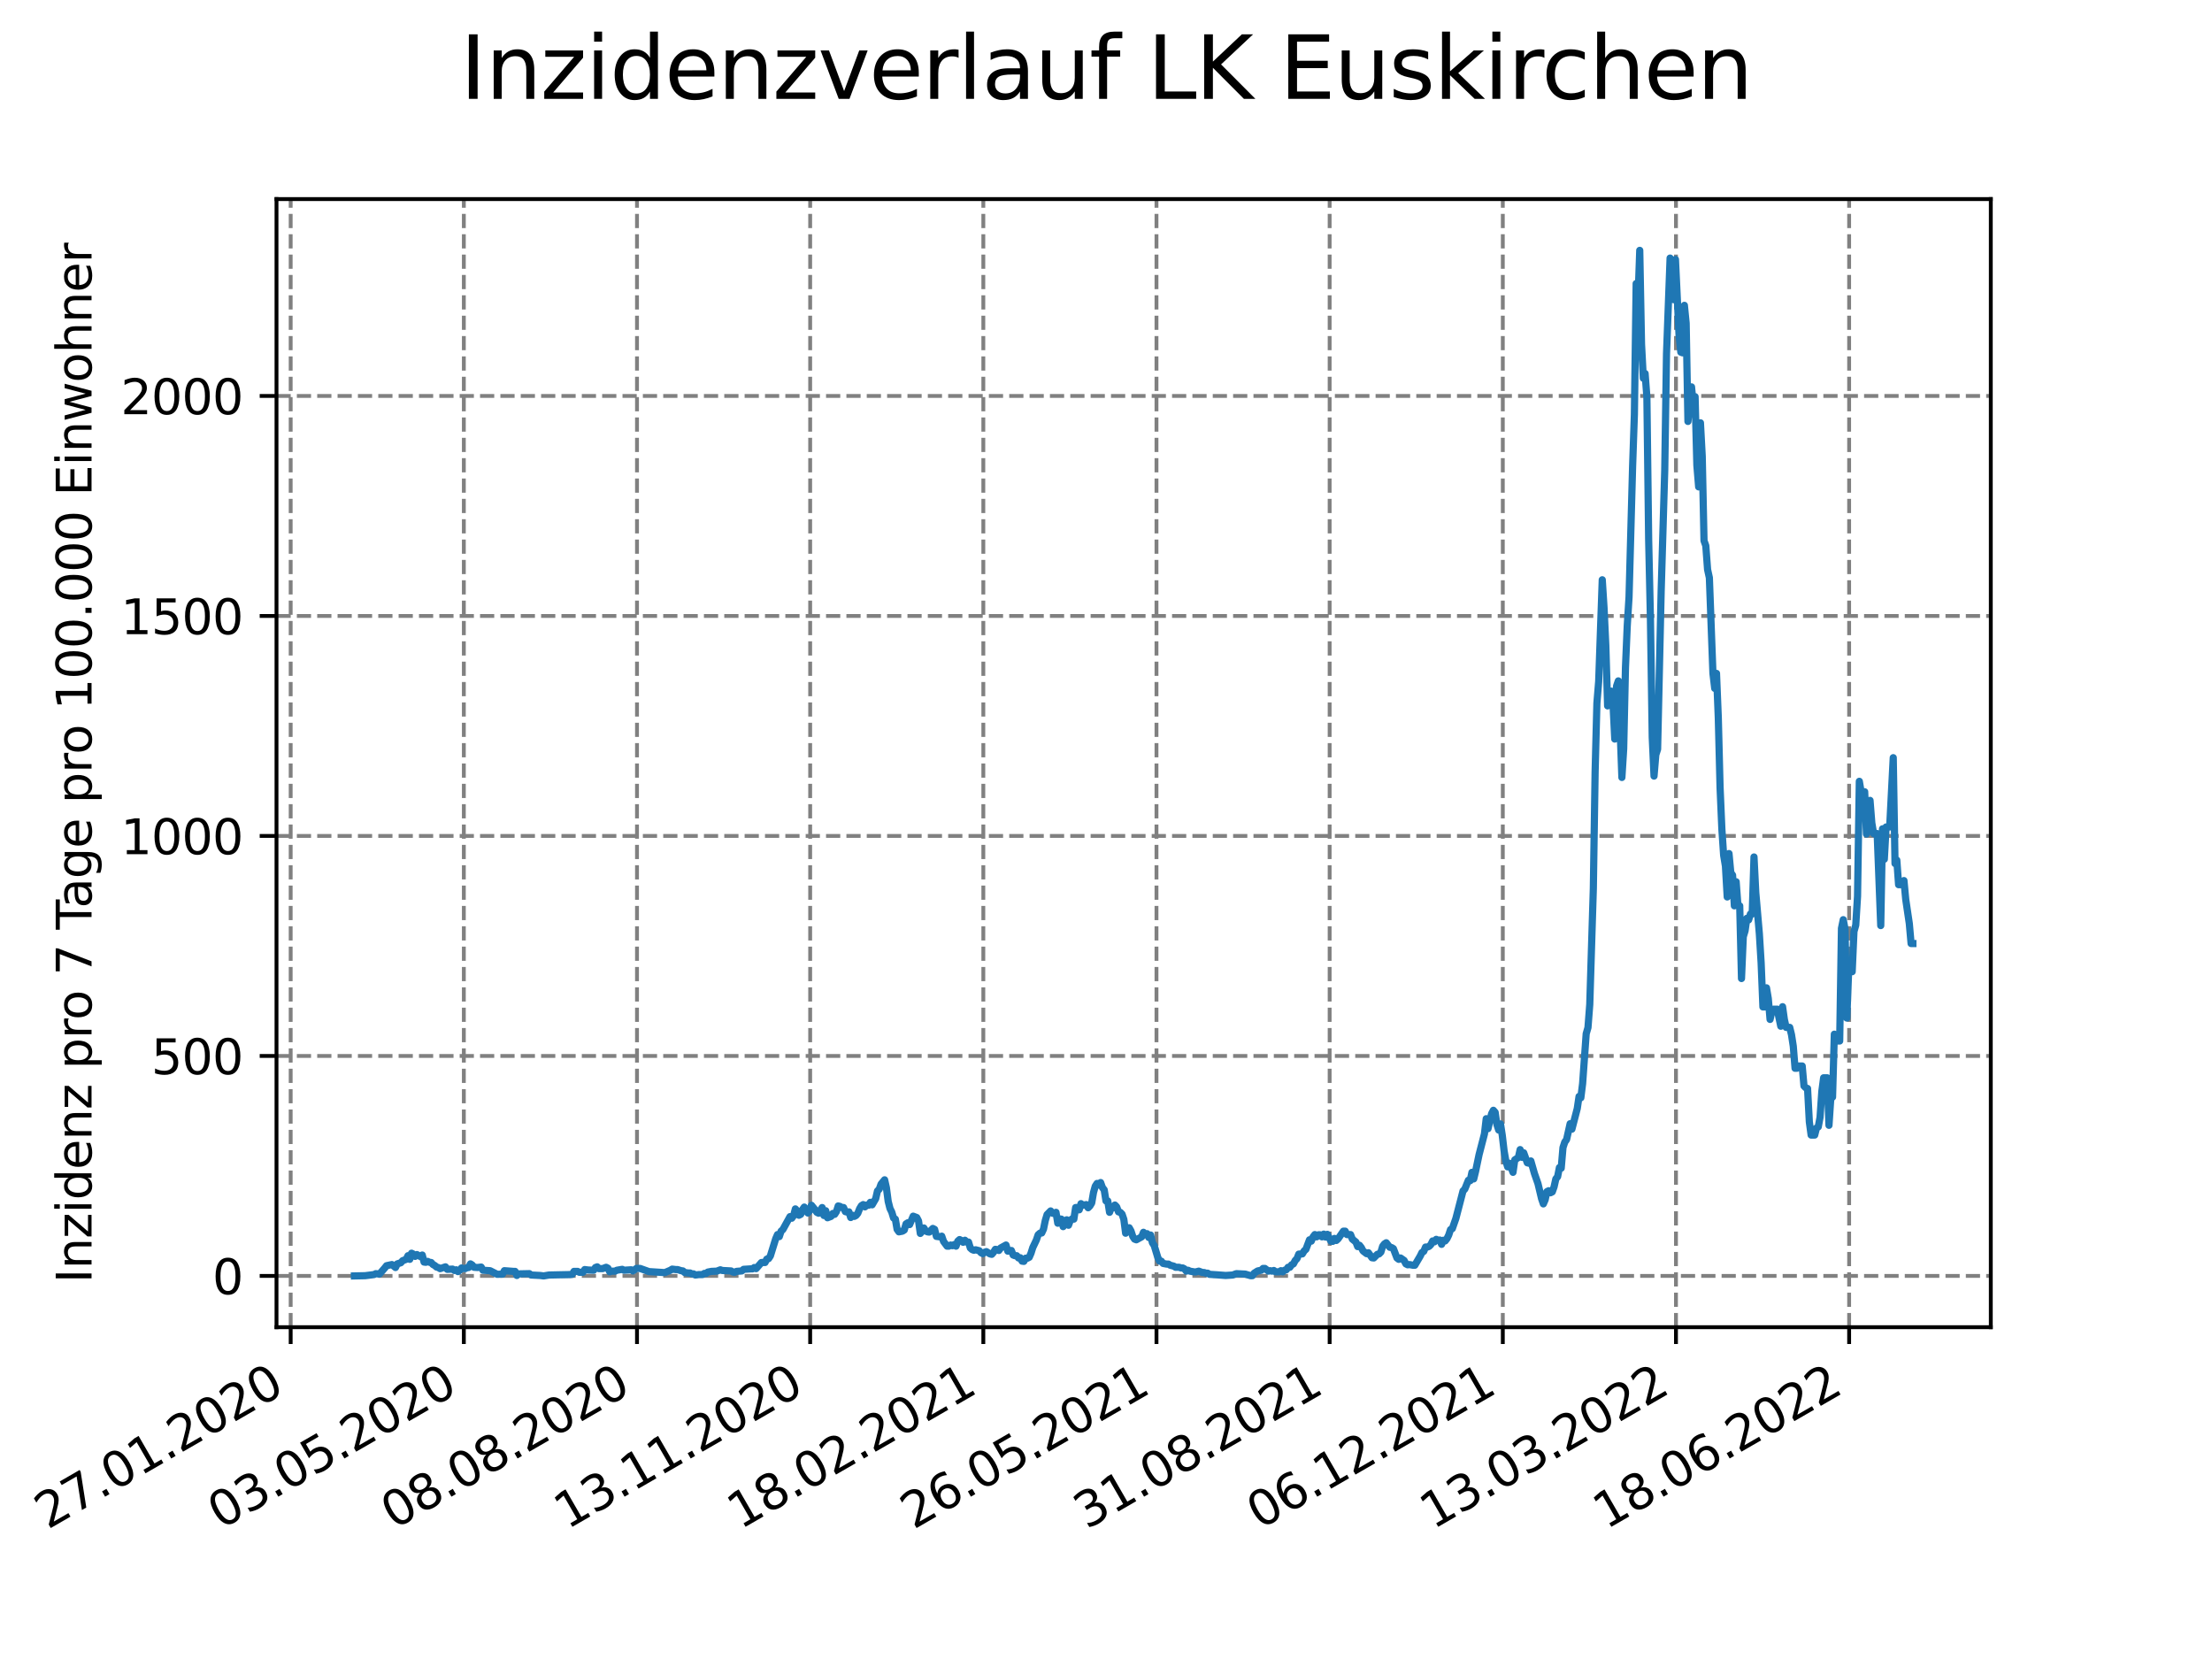 <?xml version="1.0" encoding="utf-8" standalone="no"?>
<!DOCTYPE svg PUBLIC "-//W3C//DTD SVG 1.1//EN"
  "http://www.w3.org/Graphics/SVG/1.1/DTD/svg11.dtd">
<svg xmlns:xlink="http://www.w3.org/1999/xlink" width="460.8pt" height="345.6pt" viewBox="0 0 460.8 345.6" xmlns="http://www.w3.org/2000/svg" version="1.1">
 <defs>
  <style type="text/css">*{stroke-linejoin: round; stroke-linecap: butt}</style>
 </defs>
 <g id="figure_1">
  <g id="patch_1">
   <path d="M 0 345.6 
L 460.8 345.6 
L 460.8 0 
L 0 0 
z
" style="fill: #ffffff"/>
  </g>
  <g id="axes_1">
   <g id="patch_2">
    <path d="M 57.6 276.48 
L 414.72 276.48 
L 414.72 41.472 
L 57.6 41.472 
z
" style="fill: #ffffff"/>
   </g>
   <g id="matplotlib.axis_1">
    <g id="xtick_1">
     <g id="line2d_1">
      <path d="M 60.553 276.48 
L 60.553 41.472 
" clip-path="url(#p2363002c51)" style="fill: none; stroke-dasharray: 2.96,1.28; stroke-dashoffset: 0; stroke: #808080; stroke-width: 0.8"/>
     </g>
     <g id="line2d_2">
      <defs>
       <path id="mf50553e0dd" d="M 0 0 
L 0 3.5 
" style="stroke: #000000; stroke-width: 0.8"/>
      </defs>
      <g>
       <use xlink:href="#mf50553e0dd" x="60.553" y="276.48" style="stroke: #000000; stroke-width: 0.8"/>
      </g>
     </g>
     <g id="text_1">
      <!-- 27.01.2020 -->
      <g transform="translate(9.928 318.689)rotate(-30)scale(0.1 -0.1)">
       <defs>
        <path id="DejaVuSans-32" d="M 1228 531 
L 3431 531 
L 3431 0 
L 469 0 
L 469 531 
Q 828 903 1448 1529 
Q 2069 2156 2228 2338 
Q 2531 2678 2651 2914 
Q 2772 3150 2772 3378 
Q 2772 3750 2511 3984 
Q 2250 4219 1831 4219 
Q 1534 4219 1204 4116 
Q 875 4013 500 3803 
L 500 4441 
Q 881 4594 1212 4672 
Q 1544 4750 1819 4750 
Q 2544 4750 2975 4387 
Q 3406 4025 3406 3419 
Q 3406 3131 3298 2873 
Q 3191 2616 2906 2266 
Q 2828 2175 2409 1742 
Q 1991 1309 1228 531 
z
" transform="scale(0.016)"/>
        <path id="DejaVuSans-37" d="M 525 4666 
L 3525 4666 
L 3525 4397 
L 1831 0 
L 1172 0 
L 2766 4134 
L 525 4134 
L 525 4666 
z
" transform="scale(0.016)"/>
        <path id="DejaVuSans-2e" d="M 684 794 
L 1344 794 
L 1344 0 
L 684 0 
L 684 794 
z
" transform="scale(0.016)"/>
        <path id="DejaVuSans-30" d="M 2034 4250 
Q 1547 4250 1301 3770 
Q 1056 3291 1056 2328 
Q 1056 1369 1301 889 
Q 1547 409 2034 409 
Q 2525 409 2770 889 
Q 3016 1369 3016 2328 
Q 3016 3291 2770 3770 
Q 2525 4250 2034 4250 
z
M 2034 4750 
Q 2819 4750 3233 4129 
Q 3647 3509 3647 2328 
Q 3647 1150 3233 529 
Q 2819 -91 2034 -91 
Q 1250 -91 836 529 
Q 422 1150 422 2328 
Q 422 3509 836 4129 
Q 1250 4750 2034 4750 
z
" transform="scale(0.016)"/>
        <path id="DejaVuSans-31" d="M 794 531 
L 1825 531 
L 1825 4091 
L 703 3866 
L 703 4441 
L 1819 4666 
L 2450 4666 
L 2450 531 
L 3481 531 
L 3481 0 
L 794 0 
L 794 531 
z
" transform="scale(0.016)"/>
       </defs>
       <use xlink:href="#DejaVuSans-32"/>
       <use xlink:href="#DejaVuSans-37" x="63.623"/>
       <use xlink:href="#DejaVuSans-2e" x="127.246"/>
       <use xlink:href="#DejaVuSans-30" x="159.033"/>
       <use xlink:href="#DejaVuSans-31" x="222.656"/>
       <use xlink:href="#DejaVuSans-2e" x="286.279"/>
       <use xlink:href="#DejaVuSans-32" x="318.066"/>
       <use xlink:href="#DejaVuSans-30" x="381.689"/>
       <use xlink:href="#DejaVuSans-32" x="445.312"/>
       <use xlink:href="#DejaVuSans-30" x="508.936"/>
      </g>
     </g>
    </g>
    <g id="xtick_2">
     <g id="line2d_3">
      <path d="M 96.626 276.48 
L 96.626 41.472 
" clip-path="url(#p2363002c51)" style="fill: none; stroke-dasharray: 2.96,1.28; stroke-dashoffset: 0; stroke: #808080; stroke-width: 0.8"/>
     </g>
     <g id="line2d_4">
      <g>
       <use xlink:href="#mf50553e0dd" x="96.626" y="276.48" style="stroke: #000000; stroke-width: 0.8"/>
      </g>
     </g>
     <g id="text_2">
      <!-- 03.05.2020 -->
      <g transform="translate(46.001 318.689)rotate(-30)scale(0.1 -0.1)">
       <defs>
        <path id="DejaVuSans-33" d="M 2597 2516 
Q 3050 2419 3304 2112 
Q 3559 1806 3559 1356 
Q 3559 666 3084 287 
Q 2609 -91 1734 -91 
Q 1441 -91 1130 -33 
Q 819 25 488 141 
L 488 750 
Q 750 597 1062 519 
Q 1375 441 1716 441 
Q 2309 441 2620 675 
Q 2931 909 2931 1356 
Q 2931 1769 2642 2001 
Q 2353 2234 1838 2234 
L 1294 2234 
L 1294 2753 
L 1863 2753 
Q 2328 2753 2575 2939 
Q 2822 3125 2822 3475 
Q 2822 3834 2567 4026 
Q 2313 4219 1838 4219 
Q 1578 4219 1281 4162 
Q 984 4106 628 3988 
L 628 4550 
Q 988 4650 1302 4700 
Q 1616 4750 1894 4750 
Q 2613 4750 3031 4423 
Q 3450 4097 3450 3541 
Q 3450 3153 3228 2886 
Q 3006 2619 2597 2516 
z
" transform="scale(0.016)"/>
        <path id="DejaVuSans-35" d="M 691 4666 
L 3169 4666 
L 3169 4134 
L 1269 4134 
L 1269 2991 
Q 1406 3038 1543 3061 
Q 1681 3084 1819 3084 
Q 2600 3084 3056 2656 
Q 3513 2228 3513 1497 
Q 3513 744 3044 326 
Q 2575 -91 1722 -91 
Q 1428 -91 1123 -41 
Q 819 9 494 109 
L 494 744 
Q 775 591 1075 516 
Q 1375 441 1709 441 
Q 2250 441 2565 725 
Q 2881 1009 2881 1497 
Q 2881 1984 2565 2268 
Q 2250 2553 1709 2553 
Q 1456 2553 1204 2497 
Q 953 2441 691 2322 
L 691 4666 
z
" transform="scale(0.016)"/>
       </defs>
       <use xlink:href="#DejaVuSans-30"/>
       <use xlink:href="#DejaVuSans-33" x="63.623"/>
       <use xlink:href="#DejaVuSans-2e" x="127.246"/>
       <use xlink:href="#DejaVuSans-30" x="159.033"/>
       <use xlink:href="#DejaVuSans-35" x="222.656"/>
       <use xlink:href="#DejaVuSans-2e" x="286.279"/>
       <use xlink:href="#DejaVuSans-32" x="318.066"/>
       <use xlink:href="#DejaVuSans-30" x="381.689"/>
       <use xlink:href="#DejaVuSans-32" x="445.312"/>
       <use xlink:href="#DejaVuSans-30" x="508.936"/>
      </g>
     </g>
    </g>
    <g id="xtick_3">
     <g id="line2d_5">
      <path d="M 132.699 276.48 
L 132.699 41.472 
" clip-path="url(#p2363002c51)" style="fill: none; stroke-dasharray: 2.96,1.28; stroke-dashoffset: 0; stroke: #808080; stroke-width: 0.8"/>
     </g>
     <g id="line2d_6">
      <g>
       <use xlink:href="#mf50553e0dd" x="132.699" y="276.48" style="stroke: #000000; stroke-width: 0.8"/>
      </g>
     </g>
     <g id="text_3">
      <!-- 08.08.2020 -->
      <g transform="translate(82.074 318.689)rotate(-30)scale(0.1 -0.1)">
       <defs>
        <path id="DejaVuSans-38" d="M 2034 2216 
Q 1584 2216 1326 1975 
Q 1069 1734 1069 1313 
Q 1069 891 1326 650 
Q 1584 409 2034 409 
Q 2484 409 2743 651 
Q 3003 894 3003 1313 
Q 3003 1734 2745 1975 
Q 2488 2216 2034 2216 
z
M 1403 2484 
Q 997 2584 770 2862 
Q 544 3141 544 3541 
Q 544 4100 942 4425 
Q 1341 4750 2034 4750 
Q 2731 4750 3128 4425 
Q 3525 4100 3525 3541 
Q 3525 3141 3298 2862 
Q 3072 2584 2669 2484 
Q 3125 2378 3379 2068 
Q 3634 1759 3634 1313 
Q 3634 634 3220 271 
Q 2806 -91 2034 -91 
Q 1263 -91 848 271 
Q 434 634 434 1313 
Q 434 1759 690 2068 
Q 947 2378 1403 2484 
z
M 1172 3481 
Q 1172 3119 1398 2916 
Q 1625 2713 2034 2713 
Q 2441 2713 2670 2916 
Q 2900 3119 2900 3481 
Q 2900 3844 2670 4047 
Q 2441 4250 2034 4250 
Q 1625 4250 1398 4047 
Q 1172 3844 1172 3481 
z
" transform="scale(0.016)"/>
       </defs>
       <use xlink:href="#DejaVuSans-30"/>
       <use xlink:href="#DejaVuSans-38" x="63.623"/>
       <use xlink:href="#DejaVuSans-2e" x="127.246"/>
       <use xlink:href="#DejaVuSans-30" x="159.033"/>
       <use xlink:href="#DejaVuSans-38" x="222.656"/>
       <use xlink:href="#DejaVuSans-2e" x="286.279"/>
       <use xlink:href="#DejaVuSans-32" x="318.066"/>
       <use xlink:href="#DejaVuSans-30" x="381.689"/>
       <use xlink:href="#DejaVuSans-32" x="445.312"/>
       <use xlink:href="#DejaVuSans-30" x="508.936"/>
      </g>
     </g>
    </g>
    <g id="xtick_4">
     <g id="line2d_7">
      <path d="M 168.772 276.48 
L 168.772 41.472 
" clip-path="url(#p2363002c51)" style="fill: none; stroke-dasharray: 2.96,1.28; stroke-dashoffset: 0; stroke: #808080; stroke-width: 0.8"/>
     </g>
     <g id="line2d_8">
      <g>
       <use xlink:href="#mf50553e0dd" x="168.772" y="276.48" style="stroke: #000000; stroke-width: 0.8"/>
      </g>
     </g>
     <g id="text_4">
      <!-- 13.11.2020 -->
      <g transform="translate(118.146 318.689)rotate(-30)scale(0.1 -0.1)">
       <use xlink:href="#DejaVuSans-31"/>
       <use xlink:href="#DejaVuSans-33" x="63.623"/>
       <use xlink:href="#DejaVuSans-2e" x="127.246"/>
       <use xlink:href="#DejaVuSans-31" x="159.033"/>
       <use xlink:href="#DejaVuSans-31" x="222.656"/>
       <use xlink:href="#DejaVuSans-2e" x="286.279"/>
       <use xlink:href="#DejaVuSans-32" x="318.066"/>
       <use xlink:href="#DejaVuSans-30" x="381.689"/>
       <use xlink:href="#DejaVuSans-32" x="445.312"/>
       <use xlink:href="#DejaVuSans-30" x="508.936"/>
      </g>
     </g>
    </g>
    <g id="xtick_5">
     <g id="line2d_9">
      <path d="M 204.844 276.48 
L 204.844 41.472 
" clip-path="url(#p2363002c51)" style="fill: none; stroke-dasharray: 2.96,1.28; stroke-dashoffset: 0; stroke: #808080; stroke-width: 0.8"/>
     </g>
     <g id="line2d_10">
      <g>
       <use xlink:href="#mf50553e0dd" x="204.844" y="276.48" style="stroke: #000000; stroke-width: 0.8"/>
      </g>
     </g>
     <g id="text_5">
      <!-- 18.02.2021 -->
      <g transform="translate(154.219 318.689)rotate(-30)scale(0.1 -0.1)">
       <use xlink:href="#DejaVuSans-31"/>
       <use xlink:href="#DejaVuSans-38" x="63.623"/>
       <use xlink:href="#DejaVuSans-2e" x="127.246"/>
       <use xlink:href="#DejaVuSans-30" x="159.033"/>
       <use xlink:href="#DejaVuSans-32" x="222.656"/>
       <use xlink:href="#DejaVuSans-2e" x="286.279"/>
       <use xlink:href="#DejaVuSans-32" x="318.066"/>
       <use xlink:href="#DejaVuSans-30" x="381.689"/>
       <use xlink:href="#DejaVuSans-32" x="445.312"/>
       <use xlink:href="#DejaVuSans-31" x="508.936"/>
      </g>
     </g>
    </g>
    <g id="xtick_6">
     <g id="line2d_11">
      <path d="M 240.917 276.48 
L 240.917 41.472 
" clip-path="url(#p2363002c51)" style="fill: none; stroke-dasharray: 2.96,1.28; stroke-dashoffset: 0; stroke: #808080; stroke-width: 0.8"/>
     </g>
     <g id="line2d_12">
      <g>
       <use xlink:href="#mf50553e0dd" x="240.917" y="276.48" style="stroke: #000000; stroke-width: 0.8"/>
      </g>
     </g>
     <g id="text_6">
      <!-- 26.05.2021 -->
      <g transform="translate(190.292 318.689)rotate(-30)scale(0.1 -0.1)">
       <defs>
        <path id="DejaVuSans-36" d="M 2113 2584 
Q 1688 2584 1439 2293 
Q 1191 2003 1191 1497 
Q 1191 994 1439 701 
Q 1688 409 2113 409 
Q 2538 409 2786 701 
Q 3034 994 3034 1497 
Q 3034 2003 2786 2293 
Q 2538 2584 2113 2584 
z
M 3366 4563 
L 3366 3988 
Q 3128 4100 2886 4159 
Q 2644 4219 2406 4219 
Q 1781 4219 1451 3797 
Q 1122 3375 1075 2522 
Q 1259 2794 1537 2939 
Q 1816 3084 2150 3084 
Q 2853 3084 3261 2657 
Q 3669 2231 3669 1497 
Q 3669 778 3244 343 
Q 2819 -91 2113 -91 
Q 1303 -91 875 529 
Q 447 1150 447 2328 
Q 447 3434 972 4092 
Q 1497 4750 2381 4750 
Q 2619 4750 2861 4703 
Q 3103 4656 3366 4563 
z
" transform="scale(0.016)"/>
       </defs>
       <use xlink:href="#DejaVuSans-32"/>
       <use xlink:href="#DejaVuSans-36" x="63.623"/>
       <use xlink:href="#DejaVuSans-2e" x="127.246"/>
       <use xlink:href="#DejaVuSans-30" x="159.033"/>
       <use xlink:href="#DejaVuSans-35" x="222.656"/>
       <use xlink:href="#DejaVuSans-2e" x="286.279"/>
       <use xlink:href="#DejaVuSans-32" x="318.066"/>
       <use xlink:href="#DejaVuSans-30" x="381.689"/>
       <use xlink:href="#DejaVuSans-32" x="445.312"/>
       <use xlink:href="#DejaVuSans-31" x="508.936"/>
      </g>
     </g>
    </g>
    <g id="xtick_7">
     <g id="line2d_13">
      <path d="M 276.99 276.48 
L 276.99 41.472 
" clip-path="url(#p2363002c51)" style="fill: none; stroke-dasharray: 2.96,1.28; stroke-dashoffset: 0; stroke: #808080; stroke-width: 0.8"/>
     </g>
     <g id="line2d_14">
      <g>
       <use xlink:href="#mf50553e0dd" x="276.99" y="276.48" style="stroke: #000000; stroke-width: 0.8"/>
      </g>
     </g>
     <g id="text_7">
      <!-- 31.08.2021 -->
      <g transform="translate(226.365 318.689)rotate(-30)scale(0.1 -0.1)">
       <use xlink:href="#DejaVuSans-33"/>
       <use xlink:href="#DejaVuSans-31" x="63.623"/>
       <use xlink:href="#DejaVuSans-2e" x="127.246"/>
       <use xlink:href="#DejaVuSans-30" x="159.033"/>
       <use xlink:href="#DejaVuSans-38" x="222.656"/>
       <use xlink:href="#DejaVuSans-2e" x="286.279"/>
       <use xlink:href="#DejaVuSans-32" x="318.066"/>
       <use xlink:href="#DejaVuSans-30" x="381.689"/>
       <use xlink:href="#DejaVuSans-32" x="445.312"/>
       <use xlink:href="#DejaVuSans-31" x="508.936"/>
      </g>
     </g>
    </g>
    <g id="xtick_8">
     <g id="line2d_15">
      <path d="M 313.062 276.48 
L 313.062 41.472 
" clip-path="url(#p2363002c51)" style="fill: none; stroke-dasharray: 2.96,1.28; stroke-dashoffset: 0; stroke: #808080; stroke-width: 0.8"/>
     </g>
     <g id="line2d_16">
      <g>
       <use xlink:href="#mf50553e0dd" x="313.062" y="276.48" style="stroke: #000000; stroke-width: 0.8"/>
      </g>
     </g>
     <g id="text_8">
      <!-- 06.12.2021 -->
      <g transform="translate(262.437 318.689)rotate(-30)scale(0.1 -0.1)">
       <use xlink:href="#DejaVuSans-30"/>
       <use xlink:href="#DejaVuSans-36" x="63.623"/>
       <use xlink:href="#DejaVuSans-2e" x="127.246"/>
       <use xlink:href="#DejaVuSans-31" x="159.033"/>
       <use xlink:href="#DejaVuSans-32" x="222.656"/>
       <use xlink:href="#DejaVuSans-2e" x="286.279"/>
       <use xlink:href="#DejaVuSans-32" x="318.066"/>
       <use xlink:href="#DejaVuSans-30" x="381.689"/>
       <use xlink:href="#DejaVuSans-32" x="445.312"/>
       <use xlink:href="#DejaVuSans-31" x="508.936"/>
      </g>
     </g>
    </g>
    <g id="xtick_9">
     <g id="line2d_17">
      <path d="M 349.135 276.48 
L 349.135 41.472 
" clip-path="url(#p2363002c51)" style="fill: none; stroke-dasharray: 2.96,1.28; stroke-dashoffset: 0; stroke: #808080; stroke-width: 0.8"/>
     </g>
     <g id="line2d_18">
      <g>
       <use xlink:href="#mf50553e0dd" x="349.135" y="276.48" style="stroke: #000000; stroke-width: 0.8"/>
      </g>
     </g>
     <g id="text_9">
      <!-- 13.03.2022 -->
      <g transform="translate(298.51 318.689)rotate(-30)scale(0.1 -0.1)">
       <use xlink:href="#DejaVuSans-31"/>
       <use xlink:href="#DejaVuSans-33" x="63.623"/>
       <use xlink:href="#DejaVuSans-2e" x="127.246"/>
       <use xlink:href="#DejaVuSans-30" x="159.033"/>
       <use xlink:href="#DejaVuSans-33" x="222.656"/>
       <use xlink:href="#DejaVuSans-2e" x="286.279"/>
       <use xlink:href="#DejaVuSans-32" x="318.066"/>
       <use xlink:href="#DejaVuSans-30" x="381.689"/>
       <use xlink:href="#DejaVuSans-32" x="445.312"/>
       <use xlink:href="#DejaVuSans-32" x="508.936"/>
      </g>
     </g>
    </g>
    <g id="xtick_10">
     <g id="line2d_19">
      <path d="M 385.208 276.48 
L 385.208 41.472 
" clip-path="url(#p2363002c51)" style="fill: none; stroke-dasharray: 2.96,1.28; stroke-dashoffset: 0; stroke: #808080; stroke-width: 0.8"/>
     </g>
     <g id="line2d_20">
      <g>
       <use xlink:href="#mf50553e0dd" x="385.208" y="276.48" style="stroke: #000000; stroke-width: 0.8"/>
      </g>
     </g>
     <g id="text_10">
      <!-- 18.06.2022 -->
      <g transform="translate(334.583 318.689)rotate(-30)scale(0.1 -0.1)">
       <use xlink:href="#DejaVuSans-31"/>
       <use xlink:href="#DejaVuSans-38" x="63.623"/>
       <use xlink:href="#DejaVuSans-2e" x="127.246"/>
       <use xlink:href="#DejaVuSans-30" x="159.033"/>
       <use xlink:href="#DejaVuSans-36" x="222.656"/>
       <use xlink:href="#DejaVuSans-2e" x="286.279"/>
       <use xlink:href="#DejaVuSans-32" x="318.066"/>
       <use xlink:href="#DejaVuSans-30" x="381.689"/>
       <use xlink:href="#DejaVuSans-32" x="445.312"/>
       <use xlink:href="#DejaVuSans-32" x="508.936"/>
      </g>
     </g>
    </g>
   </g>
   <g id="matplotlib.axis_2">
    <g id="ytick_1">
     <g id="line2d_21">
      <path d="M 57.6 265.798 
L 414.72 265.798 
" clip-path="url(#p2363002c51)" style="fill: none; stroke-dasharray: 2.96,1.28; stroke-dashoffset: 0; stroke: #808080; stroke-width: 0.8"/>
     </g>
     <g id="line2d_22">
      <defs>
       <path id="m1dd5a1e421" d="M 0 0 
L -3.5 0 
" style="stroke: #000000; stroke-width: 0.8"/>
      </defs>
      <g>
       <use xlink:href="#m1dd5a1e421" x="57.6" y="265.798" style="stroke: #000000; stroke-width: 0.8"/>
      </g>
     </g>
     <g id="text_11">
      <!-- 0 -->
      <g transform="translate(44.237 269.597)scale(0.1 -0.1)">
       <use xlink:href="#DejaVuSans-30"/>
      </g>
     </g>
    </g>
    <g id="ytick_2">
     <g id="line2d_23">
      <path d="M 57.6 219.97 
L 414.72 219.97 
" clip-path="url(#p2363002c51)" style="fill: none; stroke-dasharray: 2.96,1.28; stroke-dashoffset: 0; stroke: #808080; stroke-width: 0.8"/>
     </g>
     <g id="line2d_24">
      <g>
       <use xlink:href="#m1dd5a1e421" x="57.6" y="219.97" style="stroke: #000000; stroke-width: 0.8"/>
      </g>
     </g>
     <g id="text_12">
      <!-- 500 -->
      <g transform="translate(31.512 223.769)scale(0.1 -0.1)">
       <use xlink:href="#DejaVuSans-35"/>
       <use xlink:href="#DejaVuSans-30" x="63.623"/>
       <use xlink:href="#DejaVuSans-30" x="127.246"/>
      </g>
     </g>
    </g>
    <g id="ytick_3">
     <g id="line2d_25">
      <path d="M 57.6 174.142 
L 414.72 174.142 
" clip-path="url(#p2363002c51)" style="fill: none; stroke-dasharray: 2.96,1.28; stroke-dashoffset: 0; stroke: #808080; stroke-width: 0.8"/>
     </g>
     <g id="line2d_26">
      <g>
       <use xlink:href="#m1dd5a1e421" x="57.6" y="174.142" style="stroke: #000000; stroke-width: 0.8"/>
      </g>
     </g>
     <g id="text_13">
      <!-- 1000 -->
      <g transform="translate(25.15 177.941)scale(0.1 -0.1)">
       <use xlink:href="#DejaVuSans-31"/>
       <use xlink:href="#DejaVuSans-30" x="63.623"/>
       <use xlink:href="#DejaVuSans-30" x="127.246"/>
       <use xlink:href="#DejaVuSans-30" x="190.869"/>
      </g>
     </g>
    </g>
    <g id="ytick_4">
     <g id="line2d_27">
      <path d="M 57.6 128.314 
L 414.72 128.314 
" clip-path="url(#p2363002c51)" style="fill: none; stroke-dasharray: 2.96,1.28; stroke-dashoffset: 0; stroke: #808080; stroke-width: 0.8"/>
     </g>
     <g id="line2d_28">
      <g>
       <use xlink:href="#m1dd5a1e421" x="57.6" y="128.314" style="stroke: #000000; stroke-width: 0.8"/>
      </g>
     </g>
     <g id="text_14">
      <!-- 1500 -->
      <g transform="translate(25.15 132.114)scale(0.1 -0.1)">
       <use xlink:href="#DejaVuSans-31"/>
       <use xlink:href="#DejaVuSans-35" x="63.623"/>
       <use xlink:href="#DejaVuSans-30" x="127.246"/>
       <use xlink:href="#DejaVuSans-30" x="190.869"/>
      </g>
     </g>
    </g>
    <g id="ytick_5">
     <g id="line2d_29">
      <path d="M 57.6 82.486 
L 414.72 82.486 
" clip-path="url(#p2363002c51)" style="fill: none; stroke-dasharray: 2.96,1.28; stroke-dashoffset: 0; stroke: #808080; stroke-width: 0.8"/>
     </g>
     <g id="line2d_30">
      <g>
       <use xlink:href="#m1dd5a1e421" x="57.6" y="82.486" style="stroke: #000000; stroke-width: 0.8"/>
      </g>
     </g>
     <g id="text_15">
      <!-- 2000 -->
      <g transform="translate(25.15 86.286)scale(0.1 -0.1)">
       <use xlink:href="#DejaVuSans-32"/>
       <use xlink:href="#DejaVuSans-30" x="63.623"/>
       <use xlink:href="#DejaVuSans-30" x="127.246"/>
       <use xlink:href="#DejaVuSans-30" x="190.869"/>
      </g>
     </g>
    </g>
    <g id="text_16">
     <!-- Inzidenz pro 7 Tage pro 100.000 Einwohner -->
     <g transform="translate(19.07 267.301)rotate(-90)scale(0.1 -0.1)">
      <defs>
       <path id="DejaVuSans-49" d="M 628 4666 
L 1259 4666 
L 1259 0 
L 628 0 
L 628 4666 
z
" transform="scale(0.016)"/>
       <path id="DejaVuSans-6e" d="M 3513 2113 
L 3513 0 
L 2938 0 
L 2938 2094 
Q 2938 2591 2744 2837 
Q 2550 3084 2163 3084 
Q 1697 3084 1428 2787 
Q 1159 2491 1159 1978 
L 1159 0 
L 581 0 
L 581 3500 
L 1159 3500 
L 1159 2956 
Q 1366 3272 1645 3428 
Q 1925 3584 2291 3584 
Q 2894 3584 3203 3211 
Q 3513 2838 3513 2113 
z
" transform="scale(0.016)"/>
       <path id="DejaVuSans-7a" d="M 353 3500 
L 3084 3500 
L 3084 2975 
L 922 459 
L 3084 459 
L 3084 0 
L 275 0 
L 275 525 
L 2438 3041 
L 353 3041 
L 353 3500 
z
" transform="scale(0.016)"/>
       <path id="DejaVuSans-69" d="M 603 3500 
L 1178 3500 
L 1178 0 
L 603 0 
L 603 3500 
z
M 603 4863 
L 1178 4863 
L 1178 4134 
L 603 4134 
L 603 4863 
z
" transform="scale(0.016)"/>
       <path id="DejaVuSans-64" d="M 2906 2969 
L 2906 4863 
L 3481 4863 
L 3481 0 
L 2906 0 
L 2906 525 
Q 2725 213 2448 61 
Q 2172 -91 1784 -91 
Q 1150 -91 751 415 
Q 353 922 353 1747 
Q 353 2572 751 3078 
Q 1150 3584 1784 3584 
Q 2172 3584 2448 3432 
Q 2725 3281 2906 2969 
z
M 947 1747 
Q 947 1113 1208 752 
Q 1469 391 1925 391 
Q 2381 391 2643 752 
Q 2906 1113 2906 1747 
Q 2906 2381 2643 2742 
Q 2381 3103 1925 3103 
Q 1469 3103 1208 2742 
Q 947 2381 947 1747 
z
" transform="scale(0.016)"/>
       <path id="DejaVuSans-65" d="M 3597 1894 
L 3597 1613 
L 953 1613 
Q 991 1019 1311 708 
Q 1631 397 2203 397 
Q 2534 397 2845 478 
Q 3156 559 3463 722 
L 3463 178 
Q 3153 47 2828 -22 
Q 2503 -91 2169 -91 
Q 1331 -91 842 396 
Q 353 884 353 1716 
Q 353 2575 817 3079 
Q 1281 3584 2069 3584 
Q 2775 3584 3186 3129 
Q 3597 2675 3597 1894 
z
M 3022 2063 
Q 3016 2534 2758 2815 
Q 2500 3097 2075 3097 
Q 1594 3097 1305 2825 
Q 1016 2553 972 2059 
L 3022 2063 
z
" transform="scale(0.016)"/>
       <path id="DejaVuSans-20" transform="scale(0.016)"/>
       <path id="DejaVuSans-70" d="M 1159 525 
L 1159 -1331 
L 581 -1331 
L 581 3500 
L 1159 3500 
L 1159 2969 
Q 1341 3281 1617 3432 
Q 1894 3584 2278 3584 
Q 2916 3584 3314 3078 
Q 3713 2572 3713 1747 
Q 3713 922 3314 415 
Q 2916 -91 2278 -91 
Q 1894 -91 1617 61 
Q 1341 213 1159 525 
z
M 3116 1747 
Q 3116 2381 2855 2742 
Q 2594 3103 2138 3103 
Q 1681 3103 1420 2742 
Q 1159 2381 1159 1747 
Q 1159 1113 1420 752 
Q 1681 391 2138 391 
Q 2594 391 2855 752 
Q 3116 1113 3116 1747 
z
" transform="scale(0.016)"/>
       <path id="DejaVuSans-72" d="M 2631 2963 
Q 2534 3019 2420 3045 
Q 2306 3072 2169 3072 
Q 1681 3072 1420 2755 
Q 1159 2438 1159 1844 
L 1159 0 
L 581 0 
L 581 3500 
L 1159 3500 
L 1159 2956 
Q 1341 3275 1631 3429 
Q 1922 3584 2338 3584 
Q 2397 3584 2469 3576 
Q 2541 3569 2628 3553 
L 2631 2963 
z
" transform="scale(0.016)"/>
       <path id="DejaVuSans-6f" d="M 1959 3097 
Q 1497 3097 1228 2736 
Q 959 2375 959 1747 
Q 959 1119 1226 758 
Q 1494 397 1959 397 
Q 2419 397 2687 759 
Q 2956 1122 2956 1747 
Q 2956 2369 2687 2733 
Q 2419 3097 1959 3097 
z
M 1959 3584 
Q 2709 3584 3137 3096 
Q 3566 2609 3566 1747 
Q 3566 888 3137 398 
Q 2709 -91 1959 -91 
Q 1206 -91 779 398 
Q 353 888 353 1747 
Q 353 2609 779 3096 
Q 1206 3584 1959 3584 
z
" transform="scale(0.016)"/>
       <path id="DejaVuSans-54" d="M -19 4666 
L 3928 4666 
L 3928 4134 
L 2272 4134 
L 2272 0 
L 1638 0 
L 1638 4134 
L -19 4134 
L -19 4666 
z
" transform="scale(0.016)"/>
       <path id="DejaVuSans-61" d="M 2194 1759 
Q 1497 1759 1228 1600 
Q 959 1441 959 1056 
Q 959 750 1161 570 
Q 1363 391 1709 391 
Q 2188 391 2477 730 
Q 2766 1069 2766 1631 
L 2766 1759 
L 2194 1759 
z
M 3341 1997 
L 3341 0 
L 2766 0 
L 2766 531 
Q 2569 213 2275 61 
Q 1981 -91 1556 -91 
Q 1019 -91 701 211 
Q 384 513 384 1019 
Q 384 1609 779 1909 
Q 1175 2209 1959 2209 
L 2766 2209 
L 2766 2266 
Q 2766 2663 2505 2880 
Q 2244 3097 1772 3097 
Q 1472 3097 1187 3025 
Q 903 2953 641 2809 
L 641 3341 
Q 956 3463 1253 3523 
Q 1550 3584 1831 3584 
Q 2591 3584 2966 3190 
Q 3341 2797 3341 1997 
z
" transform="scale(0.016)"/>
       <path id="DejaVuSans-67" d="M 2906 1791 
Q 2906 2416 2648 2759 
Q 2391 3103 1925 3103 
Q 1463 3103 1205 2759 
Q 947 2416 947 1791 
Q 947 1169 1205 825 
Q 1463 481 1925 481 
Q 2391 481 2648 825 
Q 2906 1169 2906 1791 
z
M 3481 434 
Q 3481 -459 3084 -895 
Q 2688 -1331 1869 -1331 
Q 1566 -1331 1297 -1286 
Q 1028 -1241 775 -1147 
L 775 -588 
Q 1028 -725 1275 -790 
Q 1522 -856 1778 -856 
Q 2344 -856 2625 -561 
Q 2906 -266 2906 331 
L 2906 616 
Q 2728 306 2450 153 
Q 2172 0 1784 0 
Q 1141 0 747 490 
Q 353 981 353 1791 
Q 353 2603 747 3093 
Q 1141 3584 1784 3584 
Q 2172 3584 2450 3431 
Q 2728 3278 2906 2969 
L 2906 3500 
L 3481 3500 
L 3481 434 
z
" transform="scale(0.016)"/>
       <path id="DejaVuSans-45" d="M 628 4666 
L 3578 4666 
L 3578 4134 
L 1259 4134 
L 1259 2753 
L 3481 2753 
L 3481 2222 
L 1259 2222 
L 1259 531 
L 3634 531 
L 3634 0 
L 628 0 
L 628 4666 
z
" transform="scale(0.016)"/>
       <path id="DejaVuSans-77" d="M 269 3500 
L 844 3500 
L 1563 769 
L 2278 3500 
L 2956 3500 
L 3675 769 
L 4391 3500 
L 4966 3500 
L 4050 0 
L 3372 0 
L 2619 2869 
L 1863 0 
L 1184 0 
L 269 3500 
z
" transform="scale(0.016)"/>
       <path id="DejaVuSans-68" d="M 3513 2113 
L 3513 0 
L 2938 0 
L 2938 2094 
Q 2938 2591 2744 2837 
Q 2550 3084 2163 3084 
Q 1697 3084 1428 2787 
Q 1159 2491 1159 1978 
L 1159 0 
L 581 0 
L 581 4863 
L 1159 4863 
L 1159 2956 
Q 1366 3272 1645 3428 
Q 1925 3584 2291 3584 
Q 2894 3584 3203 3211 
Q 3513 2838 3513 2113 
z
" transform="scale(0.016)"/>
      </defs>
      <use xlink:href="#DejaVuSans-49"/>
      <use xlink:href="#DejaVuSans-6e" x="29.492"/>
      <use xlink:href="#DejaVuSans-7a" x="92.871"/>
      <use xlink:href="#DejaVuSans-69" x="145.361"/>
      <use xlink:href="#DejaVuSans-64" x="173.145"/>
      <use xlink:href="#DejaVuSans-65" x="236.621"/>
      <use xlink:href="#DejaVuSans-6e" x="298.145"/>
      <use xlink:href="#DejaVuSans-7a" x="361.523"/>
      <use xlink:href="#DejaVuSans-20" x="414.014"/>
      <use xlink:href="#DejaVuSans-70" x="445.801"/>
      <use xlink:href="#DejaVuSans-72" x="509.277"/>
      <use xlink:href="#DejaVuSans-6f" x="548.141"/>
      <use xlink:href="#DejaVuSans-20" x="609.322"/>
      <use xlink:href="#DejaVuSans-37" x="641.109"/>
      <use xlink:href="#DejaVuSans-20" x="704.732"/>
      <use xlink:href="#DejaVuSans-54" x="736.52"/>
      <use xlink:href="#DejaVuSans-61" x="781.104"/>
      <use xlink:href="#DejaVuSans-67" x="842.383"/>
      <use xlink:href="#DejaVuSans-65" x="905.859"/>
      <use xlink:href="#DejaVuSans-20" x="967.383"/>
      <use xlink:href="#DejaVuSans-70" x="999.17"/>
      <use xlink:href="#DejaVuSans-72" x="1062.646"/>
      <use xlink:href="#DejaVuSans-6f" x="1101.51"/>
      <use xlink:href="#DejaVuSans-20" x="1162.691"/>
      <use xlink:href="#DejaVuSans-31" x="1194.479"/>
      <use xlink:href="#DejaVuSans-30" x="1258.102"/>
      <use xlink:href="#DejaVuSans-30" x="1321.725"/>
      <use xlink:href="#DejaVuSans-2e" x="1385.348"/>
      <use xlink:href="#DejaVuSans-30" x="1417.135"/>
      <use xlink:href="#DejaVuSans-30" x="1480.758"/>
      <use xlink:href="#DejaVuSans-30" x="1544.381"/>
      <use xlink:href="#DejaVuSans-20" x="1608.004"/>
      <use xlink:href="#DejaVuSans-45" x="1639.791"/>
      <use xlink:href="#DejaVuSans-69" x="1702.975"/>
      <use xlink:href="#DejaVuSans-6e" x="1730.758"/>
      <use xlink:href="#DejaVuSans-77" x="1794.137"/>
      <use xlink:href="#DejaVuSans-6f" x="1875.924"/>
      <use xlink:href="#DejaVuSans-68" x="1937.105"/>
      <use xlink:href="#DejaVuSans-6e" x="2000.484"/>
      <use xlink:href="#DejaVuSans-65" x="2063.863"/>
      <use xlink:href="#DejaVuSans-72" x="2125.387"/>
     </g>
    </g>
   </g>
   <g id="line2d_31">
    <path d="M 73.833 265.798 
L 76.064 265.75 
L 76.808 265.656 
L 77.923 265.514 
L 78.295 265.325 
L 79.039 265.419 
L 80.155 264.141 
L 80.527 263.668 
L 81.642 263.431 
L 82.386 264.047 
L 82.758 263.289 
L 83.502 263.053 
L 83.874 262.627 
L 84.617 262.343 
L 84.989 261.586 
L 85.361 262.343 
L 85.733 261.065 
L 86.105 261.254 
L 86.477 261.728 
L 86.849 261.349 
L 87.592 261.775 
L 87.964 261.444 
L 88.336 262.911 
L 88.708 262.958 
L 89.08 262.769 
L 89.452 262.958 
L 89.824 263.005 
L 90.196 263.431 
L 90.567 263.621 
L 90.939 263.952 
L 91.311 264.047 
L 91.683 264.283 
L 92.799 263.905 
L 93.171 264.425 
L 94.286 264.378 
L 94.658 264.662 
L 95.03 264.52 
L 95.402 264.899 
L 95.774 264.615 
L 96.146 264.141 
L 96.518 264.283 
L 96.89 264.283 
L 97.261 264.094 
L 97.633 264.047 
L 98.005 263.289 
L 98.377 263.526 
L 98.749 263.999 
L 99.493 264.047 
L 100.236 263.952 
L 100.608 264.615 
L 102.096 264.709 
L 103.583 265.467 
L 104.699 265.419 
L 105.071 264.709 
L 106.93 264.851 
L 107.302 264.851 
L 107.674 265.703 
L 108.046 265.372 
L 110.277 265.325 
L 110.649 265.609 
L 112.509 265.703 
L 113.252 265.798 
L 114.368 265.609 
L 118.831 265.514 
L 119.203 265.467 
L 119.574 264.851 
L 120.318 264.851 
L 120.69 265.041 
L 121.434 265.041 
L 121.806 264.473 
L 122.55 264.567 
L 123.665 264.615 
L 124.037 264.047 
L 124.409 263.905 
L 124.781 264.283 
L 125.525 264.283 
L 126.268 263.999 
L 126.64 264.189 
L 127.012 264.946 
L 127.384 264.804 
L 128.128 264.804 
L 128.5 264.615 
L 129.615 264.425 
L 129.987 264.615 
L 131.475 264.52 
L 131.847 264.757 
L 132.59 264.236 
L 133.334 264.236 
L 135.194 264.899 
L 136.681 264.993 
L 138.169 265.088 
L 138.541 265.088 
L 139.656 264.615 
L 140.028 264.378 
L 140.772 264.473 
L 141.144 264.473 
L 141.887 264.709 
L 142.259 264.757 
L 142.631 265.088 
L 143.375 265.183 
L 143.747 265.183 
L 144.119 265.372 
L 144.491 265.372 
L 144.863 265.609 
L 145.606 265.514 
L 146.35 265.514 
L 146.722 265.277 
L 147.094 265.277 
L 147.466 264.993 
L 148.209 264.851 
L 149.325 264.804 
L 150.069 264.52 
L 150.441 264.662 
L 152.3 264.757 
L 152.672 264.993 
L 153.044 265.041 
L 153.416 264.851 
L 154.532 264.757 
L 154.903 264.425 
L 156.391 264.331 
L 156.763 264.331 
L 157.135 264.047 
L 157.507 264.283 
L 158.622 263.005 
L 159.366 263.005 
L 159.738 262.295 
L 160.11 262.201 
L 160.482 261.633 
L 161.597 258.036 
L 161.969 257.184 
L 162.341 257.61 
L 162.713 256.474 
L 163.085 256.143 
L 164.572 253.445 
L 164.944 253.776 
L 165.316 253.256 
L 165.688 251.836 
L 166.06 252.262 
L 166.432 253.161 
L 166.804 252.972 
L 167.176 251.978 
L 167.547 251.457 
L 168.291 252.688 
L 168.663 252.214 
L 169.035 251.078 
L 169.779 251.978 
L 170.151 252.546 
L 170.523 252.735 
L 171.266 251.552 
L 171.638 253.208 
L 172.01 252.214 
L 172.382 253.682 
L 173.126 253.398 
L 173.498 252.782 
L 173.869 252.972 
L 174.241 252.404 
L 174.613 251.22 
L 174.985 251.315 
L 175.357 251.552 
L 175.729 251.552 
L 176.101 252.404 
L 176.473 252.498 
L 176.845 252.451 
L 177.216 253.634 
L 177.588 253.161 
L 177.96 253.398 
L 178.332 253.208 
L 178.704 252.735 
L 179.076 251.788 
L 179.448 251.173 
L 179.82 250.936 
L 180.191 251.41 
L 180.563 251.031 
L 180.935 251.078 
L 181.307 250.463 
L 181.679 250.984 
L 182.423 249.706 
L 182.795 248.097 
L 183.167 247.718 
L 183.538 246.677 
L 184.282 245.778 
L 184.654 247.434 
L 185.026 250.274 
L 185.398 251.741 
L 185.77 252.498 
L 186.142 253.729 
L 186.514 253.966 
L 186.885 256.095 
L 187.257 256.616 
L 188.001 256.474 
L 188.373 256.237 
L 188.745 254.959 
L 189.117 254.723 
L 189.489 255.101 
L 190.232 253.35 
L 190.976 253.634 
L 191.348 254.344 
L 191.72 256.947 
L 192.092 256.521 
L 192.464 255.811 
L 192.836 256.427 
L 193.207 256.616 
L 193.579 256.663 
L 194.323 255.906 
L 194.695 256.095 
L 195.067 257.563 
L 195.811 257.657 
L 196.182 257.515 
L 196.554 258.604 
L 197.298 259.598 
L 197.67 259.598 
L 198.042 259.361 
L 198.414 259.503 
L 198.786 259.266 
L 199.158 259.598 
L 199.529 258.556 
L 199.901 258.225 
L 200.273 258.414 
L 200.645 258.793 
L 201.017 258.367 
L 201.389 258.746 
L 201.761 258.746 
L 202.133 259.976 
L 202.505 260.308 
L 202.876 260.45 
L 203.248 260.355 
L 203.992 260.544 
L 204.364 260.97 
L 204.736 261.16 
L 205.108 260.876 
L 205.48 260.734 
L 206.223 261.207 
L 206.595 261.302 
L 206.967 260.876 
L 207.339 260.26 
L 207.711 260.308 
L 208.083 260.497 
L 208.455 259.976 
L 209.57 259.361 
L 209.942 260.639 
L 210.686 260.497 
L 211.058 261.444 
L 211.43 261.586 
L 211.802 261.586 
L 212.173 262.059 
L 212.545 262.011 
L 212.917 262.721 
L 213.289 262.769 
L 213.661 262.106 
L 214.033 262.106 
L 214.405 261.917 
L 214.777 261.065 
L 215.149 259.882 
L 215.892 258.32 
L 216.264 257.231 
L 216.636 256.9 
L 217.008 256.853 
L 217.38 256.048 
L 217.752 254.25 
L 218.124 253.019 
L 218.867 252.262 
L 219.239 252.735 
L 219.611 252.782 
L 219.983 252.546 
L 220.355 254.817 
L 220.727 253.918 
L 221.099 253.966 
L 221.471 255.527 
L 221.842 254.628 
L 222.214 254.108 
L 222.586 255.243 
L 222.958 254.25 
L 223.33 253.918 
L 223.702 253.966 
L 224.074 251.552 
L 224.446 251.552 
L 224.818 252.025 
L 225.189 250.747 
L 225.561 251.078 
L 226.305 250.936 
L 226.677 251.599 
L 227.049 251.22 
L 227.421 250.605 
L 227.793 248.428 
L 228.164 247.103 
L 228.536 246.535 
L 228.908 246.866 
L 229.28 246.346 
L 229.652 247.387 
L 230.024 247.86 
L 230.396 250.179 
L 230.768 250.179 
L 231.14 252.546 
L 231.511 251.552 
L 231.883 251.599 
L 232.255 251.031 
L 232.627 251.41 
L 232.999 252.451 
L 233.371 252.546 
L 233.743 252.924 
L 234.115 254.013 
L 234.487 256.9 
L 234.858 256.095 
L 235.23 255.764 
L 235.602 256.427 
L 235.974 257.563 
L 236.346 258.131 
L 236.718 258.272 
L 237.833 257.657 
L 238.205 256.711 
L 238.577 257.231 
L 238.949 256.995 
L 239.321 257.799 
L 239.693 257.279 
L 240.065 258.888 
L 240.437 259.456 
L 241.18 261.917 
L 241.552 262.721 
L 241.924 262.721 
L 242.296 263.195 
L 243.04 263.337 
L 243.412 263.337 
L 243.784 263.573 
L 244.527 263.763 
L 244.899 263.999 
L 245.643 263.999 
L 246.015 264.141 
L 246.387 264.141 
L 246.759 264.331 
L 247.131 264.804 
L 247.502 264.615 
L 247.874 264.804 
L 248.99 264.993 
L 249.734 264.804 
L 250.478 265.088 
L 250.849 265.088 
L 251.221 265.23 
L 251.593 265.23 
L 251.965 265.467 
L 253.453 265.561 
L 255.312 265.703 
L 256.8 265.609 
L 257.543 265.325 
L 259.403 265.419 
L 260.518 265.75 
L 260.89 265.75 
L 261.262 265.23 
L 262.006 264.757 
L 262.75 264.615 
L 263.122 264.236 
L 263.493 264.236 
L 264.237 264.804 
L 264.609 264.709 
L 264.981 264.804 
L 265.353 264.662 
L 265.725 264.946 
L 266.469 264.946 
L 266.84 264.709 
L 267.212 264.946 
L 267.584 264.615 
L 267.956 264.52 
L 268.328 263.999 
L 268.7 263.999 
L 269.072 263.479 
L 269.444 263.289 
L 269.815 262.579 
L 270.187 262.201 
L 270.559 261.254 
L 271.303 261.207 
L 271.675 260.592 
L 272.047 260.26 
L 272.791 258.272 
L 273.162 258.556 
L 273.534 257.657 
L 273.906 257.184 
L 274.278 257.657 
L 274.65 257.231 
L 275.022 257.231 
L 275.394 257.657 
L 275.766 257.089 
L 276.138 257.705 
L 276.509 257.137 
L 277.253 258.556 
L 277.625 258.604 
L 277.997 257.989 
L 278.369 258.414 
L 278.741 258.083 
L 279.856 256.474 
L 280.228 256.474 
L 280.6 257.184 
L 281.344 257.184 
L 281.716 258.131 
L 282.46 258.746 
L 282.831 259.692 
L 283.203 259.408 
L 283.575 259.882 
L 283.947 260.592 
L 284.691 261.16 
L 285.063 260.97 
L 285.806 262.011 
L 286.178 262.059 
L 286.922 261.302 
L 287.294 261.207 
L 287.666 260.828 
L 288.038 259.598 
L 288.41 259.124 
L 288.782 258.888 
L 289.525 259.834 
L 289.897 259.882 
L 290.269 260.118 
L 291.013 262.059 
L 291.385 262.343 
L 291.757 262.059 
L 292.5 262.579 
L 292.872 263.289 
L 293.244 263.479 
L 293.616 263.431 
L 294.36 263.573 
L 294.732 263.573 
L 295.847 261.68 
L 296.219 260.923 
L 296.591 260.686 
L 296.963 259.787 
L 297.335 259.787 
L 297.707 259.645 
L 298.079 259.266 
L 298.451 258.509 
L 298.822 258.698 
L 299.194 258.178 
L 299.566 258.367 
L 299.938 258.32 
L 300.31 259.219 
L 300.682 258.367 
L 301.054 258.509 
L 301.426 258.036 
L 301.797 257.279 
L 302.169 256.143 
L 302.541 255.953 
L 303.285 253.824 
L 304.773 248.097 
L 305.144 247.718 
L 305.888 245.872 
L 306.26 245.967 
L 306.632 244.216 
L 307.004 245.588 
L 307.376 244.074 
L 308.12 240.524 
L 309.235 236.217 
L 309.607 233.046 
L 309.979 235.129 
L 310.723 232.005 
L 311.095 231.295 
L 311.466 231.721 
L 311.838 234.277 
L 312.21 235.413 
L 312.582 234.135 
L 312.954 236.548 
L 313.326 239.719 
L 313.698 241.849 
L 314.07 243.08 
L 314.442 242.323 
L 315.185 244.216 
L 315.557 241.613 
L 316.301 241.139 
L 316.673 239.483 
L 317.045 241.092 
L 317.417 240.145 
L 318.16 242.228 
L 318.532 242.323 
L 318.904 241.849 
L 319.648 244.452 
L 320.392 246.582 
L 321.135 249.706 
L 321.507 250.794 
L 321.879 249.943 
L 322.251 248.239 
L 322.623 248.049 
L 322.995 248.475 
L 323.367 248.286 
L 323.739 247.245 
L 324.111 245.588 
L 324.482 245.115 
L 324.854 243.222 
L 325.226 243.364 
L 325.598 239.057 
L 325.97 237.921 
L 326.342 237.4 
L 327.086 234.087 
L 327.457 235.223 
L 328.573 230.916 
L 328.945 228.408 
L 329.317 228.692 
L 329.689 225.71 
L 330.433 215.345 
L 330.804 214.067 
L 331.176 209.24 
L 331.92 185.102 
L 332.292 160.775 
L 332.664 146.481 
L 333.036 141.938 
L 333.779 120.781 
L 334.151 126.65 
L 334.523 134.507 
L 334.895 147.049 
L 335.267 146.244 
L 335.639 143.973 
L 336.011 146.434 
L 336.383 153.959 
L 336.755 142.931 
L 337.126 141.843 
L 337.87 161.958 
L 338.242 155.994 
L 338.614 139.098 
L 338.986 130.342 
L 339.358 124.378 
L 340.102 97.117 
L 340.473 86.326 
L 340.845 59.064 
L 341.217 62.756 
L 341.589 52.154 
L 341.961 71.701 
L 342.333 78.8 
L 342.705 77.807 
L 343.077 82.729 
L 343.448 112.546 
L 343.82 129.159 
L 344.192 153.58 
L 344.564 161.674 
L 344.936 157.225 
L 345.308 156.089 
L 346.052 123.101 
L 346.795 97.969 
L 347.167 73.689 
L 347.911 53.763 
L 348.283 59.585 
L 348.655 62.425 
L 349.027 54.047 
L 349.77 69.713 
L 350.142 73.358 
L 350.514 73.5 
L 350.886 63.608 
L 351.258 67.347 
L 351.63 87.793 
L 352.374 80.599 
L 352.746 84.338 
L 353.117 82.634 
L 353.489 96.928 
L 353.861 101.424 
L 354.233 88.077 
L 354.605 95.034 
L 354.977 112.641 
L 355.349 113.682 
L 355.721 118.652 
L 356.093 120.355 
L 356.836 140.281 
L 357.208 143.405 
L 357.58 140.281 
L 357.952 149.51 
L 358.324 164.088 
L 358.696 172.701 
L 359.068 178.192 
L 359.439 180.416 
L 359.811 186.853 
L 360.183 177.813 
L 360.555 181.789 
L 360.927 182.309 
L 361.299 188.699 
L 361.671 183.682 
L 362.043 188.699 
L 362.415 188.699 
L 362.786 203.844 
L 363.158 195.135 
L 363.53 193.905 
L 363.902 191.302 
L 364.274 191.633 
L 364.646 190.403 
L 365.018 190.403 
L 365.39 178.523 
L 365.762 185.954 
L 366.505 194.52 
L 366.877 200.578 
L 367.249 209.76 
L 367.621 209.76 
L 367.993 205.784 
L 368.365 208.009 
L 368.737 212.363 
L 369.108 210.754 
L 369.48 210.233 
L 370.224 210.233 
L 370.968 213.783 
L 371.34 209.713 
L 371.712 212.363 
L 372.084 214.02 
L 372.827 214.02 
L 373.199 215.534 
L 373.571 217.948 
L 373.943 222.539 
L 374.315 222.539 
L 374.687 222.066 
L 375.43 222.066 
L 375.802 226.231 
L 376.174 226.609 
L 376.546 226.751 
L 376.918 233.709 
L 377.29 236.454 
L 378.034 236.454 
L 378.406 234.987 
L 378.777 234.75 
L 379.149 232.762 
L 379.521 227.367 
L 379.893 224.527 
L 380.637 224.527 
L 381.009 234.419 
L 381.381 228.881 
L 381.753 228.55 
L 382.124 215.44 
L 382.496 216.86 
L 383.24 216.86 
L 383.612 193.384 
L 383.984 191.586 
L 384.356 193.574 
L 384.728 212.079 
L 385.099 202.424 
L 385.843 202.424 
L 386.215 194.047 
L 386.587 192.722 
L 386.959 186.711 
L 387.331 162.762 
L 387.703 164.939 
L 388.446 164.939 
L 388.818 173.743 
L 389.19 171.944 
L 389.562 166.738 
L 389.934 171.424 
L 390.306 173.648 
L 391.05 173.648 
L 391.793 192.816 
L 392.165 172.654 
L 392.537 178.996 
L 392.909 172.275 
L 393.653 172.275 
L 394.397 157.84 
L 394.768 179.895 
L 395.14 179.186 
L 395.512 184.297 
L 396.256 184.297 
L 396.628 183.445 
L 397 187.373 
L 397.744 192.39 
L 398.115 196.555 
L 398.487 196.555 
L 398.487 196.555 
" clip-path="url(#p2363002c51)" style="fill: none; stroke: #1f77b4; stroke-width: 1.5; stroke-linecap: square"/>
   </g>
   <g id="patch_3">
    <path d="M 57.6 276.48 
L 57.6 41.472 
" style="fill: none; stroke: #000000; stroke-width: 0.8; stroke-linejoin: miter; stroke-linecap: square"/>
   </g>
   <g id="patch_4">
    <path d="M 414.72 276.48 
L 414.72 41.472 
" style="fill: none; stroke: #000000; stroke-width: 0.8; stroke-linejoin: miter; stroke-linecap: square"/>
   </g>
   <g id="patch_5">
    <path d="M 57.6 276.48 
L 414.72 276.48 
" style="fill: none; stroke: #000000; stroke-width: 0.8; stroke-linejoin: miter; stroke-linecap: square"/>
   </g>
   <g id="patch_6">
    <path d="M 57.6 41.472 
L 414.72 41.472 
" style="fill: none; stroke: #000000; stroke-width: 0.8; stroke-linejoin: miter; stroke-linecap: square"/>
   </g>
  </g>
  <g id="text_17">
   <!-- Inzidenzverlauf LK Euskirchen -->
   <g transform="translate(95.867 20.589)scale(0.18 -0.18)">
    <defs>
     <path id="DejaVuSans-76" d="M 191 3500 
L 800 3500 
L 1894 563 
L 2988 3500 
L 3597 3500 
L 2284 0 
L 1503 0 
L 191 3500 
z
" transform="scale(0.016)"/>
     <path id="DejaVuSans-6c" d="M 603 4863 
L 1178 4863 
L 1178 0 
L 603 0 
L 603 4863 
z
" transform="scale(0.016)"/>
     <path id="DejaVuSans-75" d="M 544 1381 
L 544 3500 
L 1119 3500 
L 1119 1403 
Q 1119 906 1312 657 
Q 1506 409 1894 409 
Q 2359 409 2629 706 
Q 2900 1003 2900 1516 
L 2900 3500 
L 3475 3500 
L 3475 0 
L 2900 0 
L 2900 538 
Q 2691 219 2414 64 
Q 2138 -91 1772 -91 
Q 1169 -91 856 284 
Q 544 659 544 1381 
z
M 1991 3584 
L 1991 3584 
z
" transform="scale(0.016)"/>
     <path id="DejaVuSans-66" d="M 2375 4863 
L 2375 4384 
L 1825 4384 
Q 1516 4384 1395 4259 
Q 1275 4134 1275 3809 
L 1275 3500 
L 2222 3500 
L 2222 3053 
L 1275 3053 
L 1275 0 
L 697 0 
L 697 3053 
L 147 3053 
L 147 3500 
L 697 3500 
L 697 3744 
Q 697 4328 969 4595 
Q 1241 4863 1831 4863 
L 2375 4863 
z
" transform="scale(0.016)"/>
     <path id="DejaVuSans-4c" d="M 628 4666 
L 1259 4666 
L 1259 531 
L 3531 531 
L 3531 0 
L 628 0 
L 628 4666 
z
" transform="scale(0.016)"/>
     <path id="DejaVuSans-4b" d="M 628 4666 
L 1259 4666 
L 1259 2694 
L 3353 4666 
L 4166 4666 
L 1850 2491 
L 4331 0 
L 3500 0 
L 1259 2247 
L 1259 0 
L 628 0 
L 628 4666 
z
" transform="scale(0.016)"/>
     <path id="DejaVuSans-73" d="M 2834 3397 
L 2834 2853 
Q 2591 2978 2328 3040 
Q 2066 3103 1784 3103 
Q 1356 3103 1142 2972 
Q 928 2841 928 2578 
Q 928 2378 1081 2264 
Q 1234 2150 1697 2047 
L 1894 2003 
Q 2506 1872 2764 1633 
Q 3022 1394 3022 966 
Q 3022 478 2636 193 
Q 2250 -91 1575 -91 
Q 1294 -91 989 -36 
Q 684 19 347 128 
L 347 722 
Q 666 556 975 473 
Q 1284 391 1588 391 
Q 1994 391 2212 530 
Q 2431 669 2431 922 
Q 2431 1156 2273 1281 
Q 2116 1406 1581 1522 
L 1381 1569 
Q 847 1681 609 1914 
Q 372 2147 372 2553 
Q 372 3047 722 3315 
Q 1072 3584 1716 3584 
Q 2034 3584 2315 3537 
Q 2597 3491 2834 3397 
z
" transform="scale(0.016)"/>
     <path id="DejaVuSans-6b" d="M 581 4863 
L 1159 4863 
L 1159 1991 
L 2875 3500 
L 3609 3500 
L 1753 1863 
L 3688 0 
L 2938 0 
L 1159 1709 
L 1159 0 
L 581 0 
L 581 4863 
z
" transform="scale(0.016)"/>
     <path id="DejaVuSans-63" d="M 3122 3366 
L 3122 2828 
Q 2878 2963 2633 3030 
Q 2388 3097 2138 3097 
Q 1578 3097 1268 2742 
Q 959 2388 959 1747 
Q 959 1106 1268 751 
Q 1578 397 2138 397 
Q 2388 397 2633 464 
Q 2878 531 3122 666 
L 3122 134 
Q 2881 22 2623 -34 
Q 2366 -91 2075 -91 
Q 1284 -91 818 406 
Q 353 903 353 1747 
Q 353 2603 823 3093 
Q 1294 3584 2113 3584 
Q 2378 3584 2631 3529 
Q 2884 3475 3122 3366 
z
" transform="scale(0.016)"/>
    </defs>
    <use xlink:href="#DejaVuSans-49"/>
    <use xlink:href="#DejaVuSans-6e" x="29.492"/>
    <use xlink:href="#DejaVuSans-7a" x="92.871"/>
    <use xlink:href="#DejaVuSans-69" x="145.361"/>
    <use xlink:href="#DejaVuSans-64" x="173.145"/>
    <use xlink:href="#DejaVuSans-65" x="236.621"/>
    <use xlink:href="#DejaVuSans-6e" x="298.145"/>
    <use xlink:href="#DejaVuSans-7a" x="361.523"/>
    <use xlink:href="#DejaVuSans-76" x="414.014"/>
    <use xlink:href="#DejaVuSans-65" x="473.193"/>
    <use xlink:href="#DejaVuSans-72" x="534.717"/>
    <use xlink:href="#DejaVuSans-6c" x="575.83"/>
    <use xlink:href="#DejaVuSans-61" x="603.613"/>
    <use xlink:href="#DejaVuSans-75" x="664.893"/>
    <use xlink:href="#DejaVuSans-66" x="728.271"/>
    <use xlink:href="#DejaVuSans-20" x="763.477"/>
    <use xlink:href="#DejaVuSans-4c" x="795.264"/>
    <use xlink:href="#DejaVuSans-4b" x="850.977"/>
    <use xlink:href="#DejaVuSans-20" x="916.553"/>
    <use xlink:href="#DejaVuSans-45" x="948.34"/>
    <use xlink:href="#DejaVuSans-75" x="1011.523"/>
    <use xlink:href="#DejaVuSans-73" x="1074.902"/>
    <use xlink:href="#DejaVuSans-6b" x="1127.002"/>
    <use xlink:href="#DejaVuSans-69" x="1184.912"/>
    <use xlink:href="#DejaVuSans-72" x="1212.695"/>
    <use xlink:href="#DejaVuSans-63" x="1251.559"/>
    <use xlink:href="#DejaVuSans-68" x="1306.539"/>
    <use xlink:href="#DejaVuSans-65" x="1369.918"/>
    <use xlink:href="#DejaVuSans-6e" x="1431.441"/>
   </g>
  </g>
 </g>
 <defs>
  <clipPath id="p2363002c51">
   <rect x="57.6" y="41.472" width="357.12" height="235.008"/>
  </clipPath>
 </defs>
</svg>
